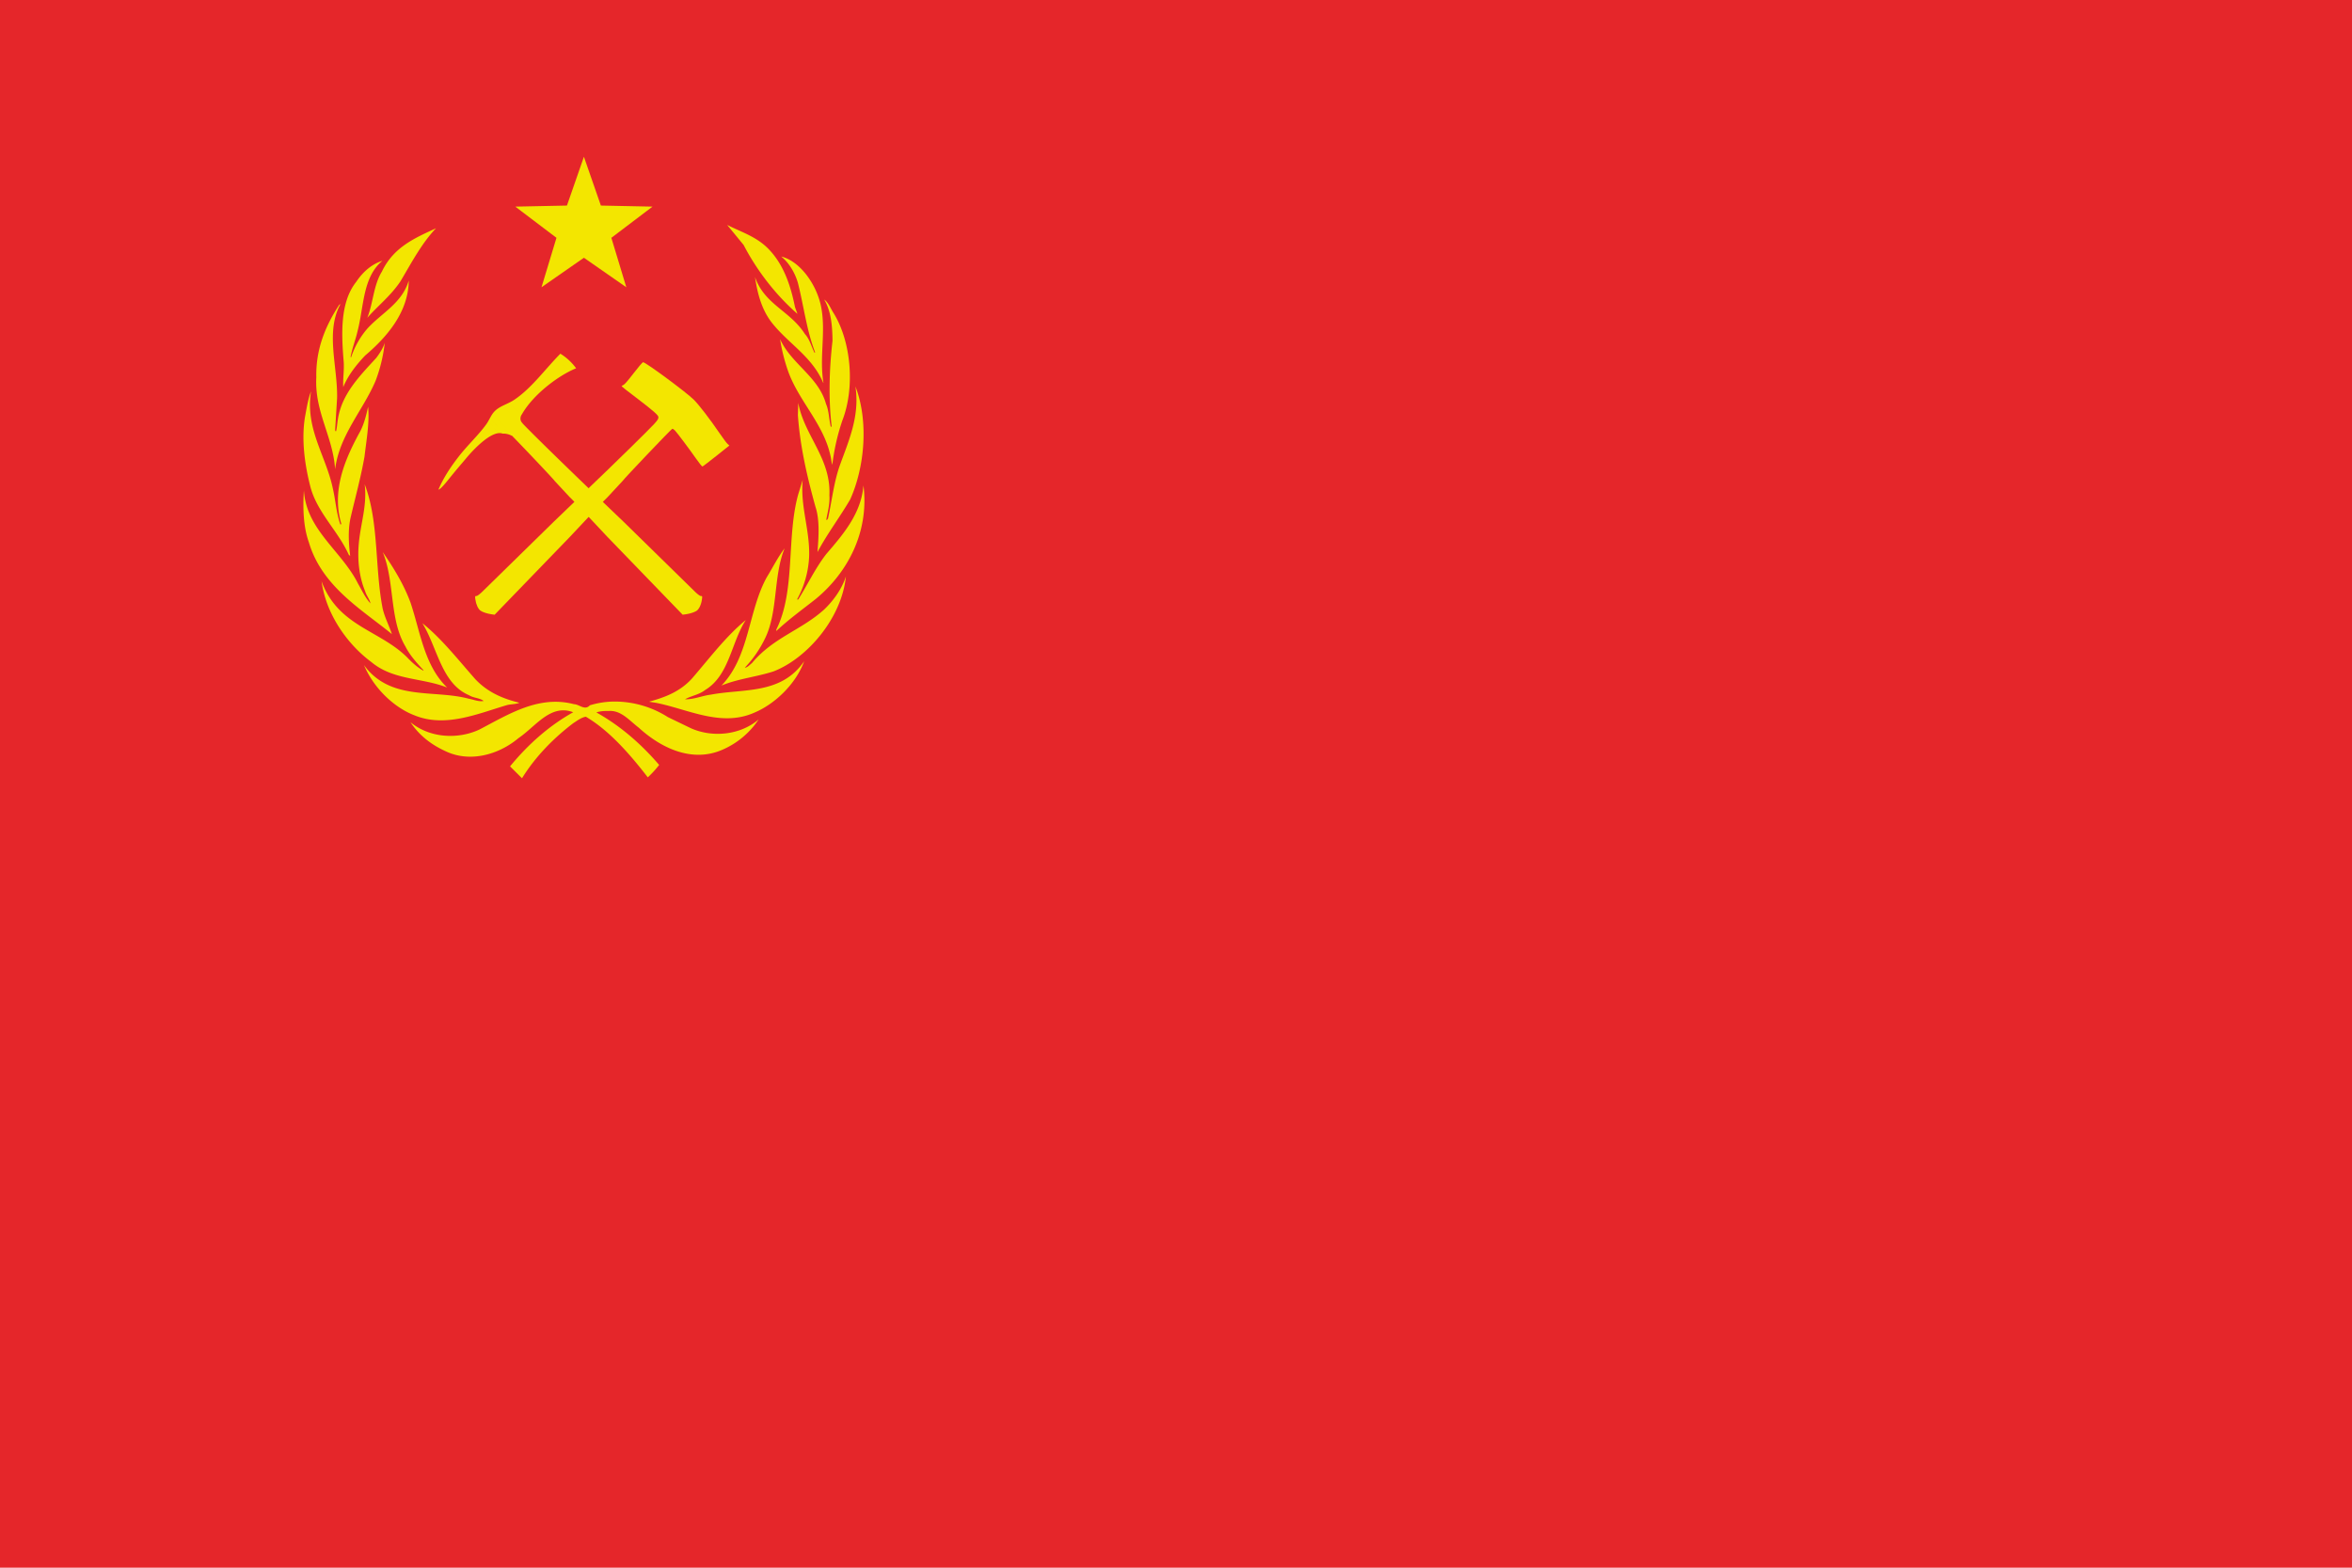 <svg xmlns="http://www.w3.org/2000/svg" viewBox="0 0 2400 1600"><rect width="2400" height="1600" style="fill:#e5262a"/><path d="M741.998,229.546l16.804,20.485c13.765,26.513,33.359,51.621,54.916,70.296l-2.48-6.829c-4.337-21.481-11.062-42.213-25.914-58.224C772.679,241.594,756.777,237.094,741.998,229.546ZM444.895,232.96c-20.287,9.515-42.98,18.542-55.219,44.263-8.601,13.91-8.816,31.985-14.88,47.128,11.233-12.709,23.901-22.412,33.81-37.191C419.66,268.603,429.994,248.695,444.895,232.96Zm352.271,28.838c8.037,6.473,13.988,16.56,17.006,26.826,6.028,23.693,8.924,48.691,17.563,70.906l-.506.61c-3.241-6.205-4.894-13.795-9.92-19.266-15.023-23.731-41.17-29.941-50.867-58.102,2.453,16.82,6.692,32.692,16.5,45.726,16.924,21.965,41.559,34.927,53.144,62.37l.152-.244c-4.327-25.9,2.534-50.861-2.176-76.515-4.104-22.684-21.175-47.456-40.896-52.31Zm-406.985,4.39c-10.339,3.185-19.527,10.73-26.775,21.583-16.699,21.095-15.002,53.55-12.653,82.002.486,8.809-.987,17.079-.506,25.302,4.905-12.099,13.465-22.84,22.371-32.252,21.598-18.318,44.17-43.922,44.489-76.515-6.988,23.455-28.054,33.285-42.313,49.14a86.113,86.113,0,0,0-16.551,29.326l-.506-.488c1.756-9.382,5.259-17.857,7.288-27.009C371.392,312.527,370.106,282.8,390.182,266.187Zm450.816,39.507c7.077,11.876,8.316,26.725,8.503,42.068-3.231,28.325-4.264,58.381-.911,87.062a.842.842,0,0,1-.81.854c-1.936-7.572-1.789-16.37-4.91-23.412-7.617-27.843-35.528-40.885-46.868-66.15a183.03,183.03,0,0,0,7.795,31.581c10.613,30.99,36.445,54.437,43.578,87.306.815,3.027,1.011,6.672,1.923,9.389a222.745,222.745,0,0,1,10.224-45.177c13.062-33.58,9.126-80.223-8.807-109.499C847.56,314.966,845.536,308.879,840.998,305.695Zm-494.04,4.877c-.321.099-.555.426-.86.61-13.999,21.483-23.937,45-23.333,73.832-1.885,35.487,17.057,60.492,19.183,93.952,4.381-34.916,28.369-59.918,41.351-90.415a159.125,159.125,0,0,0,9.313-38.654c-1.83,5.619-4.992,10.454-8.554,15.242-16.68,18.306-35.748,37.101-39.377,63.59-.609,3.765-.81,7.68-1.721,11.34-.715.379-.71-.615-1.012-.854l2.025-32.862c.702-32.074-12.07-67.573,3.341-95.781A.677.677,0,0,0,346.958,310.572Zm525.927,83.831c4.56,29.912-6.627,54.911-15.589,79.685-6.306,17.216-8.345,36.663-12.4,55.115l-1.215,1.646-.506-.61c1.417-8.017,3.764-15.758,3.138-24.875,1.726-37.617-25.6-60.659-31.785-94.195l-.354,12.559c2.33,32.839,9.596,63.237,17.816,93.159,4.744,13.895,3.272,31.911,2.176,46.58,9.825-18.527,22.719-35.483,33.354-53.713C882.419,476.826,886.515,429.669,872.885,394.403Zm-555.485,4.999c-3.258,8.274-4.55,17.625-6.276,26.643-3.643,23.303-.085,48.056,5.264,69.443,6.501,26.826,28.374,45.985,39.428,70.54l1.518,1.463c-1.61-13.331-2.426-27.698.709-40.422,4.764-20.361,10.252-40.227,13.919-61.212,1.915-16.492,5.246-34.841,3.644-50.725-1.824,8.558-3.976,16.88-7.643,24.326-15.078,27.479-30.084,60.074-19.689,95.171-.24.371-.573.863-.962.61-4.177-11.595-4.873-24.833-7.795-37.19C332.536,465.01,311.226,437.519,317.399,399.402Zm501.683,90.415L814.527,504.511c-12.226,43.72-2.527,98.305-22.371,138.031v1.463c12.956-12.085,26.604-21.927,40.086-32.557,32.709-26.87,54.832-68.499,48.842-115.961-2.316,28.43-20.272,49.443-37.91,69.93-11.363,14.651-18.925,31.016-28.647,46.397h-1.215a99.835,99.835,0,0,0,12.35-44.324C826.352,540.162,816.531,517.053,819.082,489.818Zm-446.969,4.451c2.743,21.705-4.454,40.881-6.074,61.517-1.406,16.955.731,33.649,6.58,47.677,1.224,4.409,4.59,8.073,5.416,12.377-5.286-5.729-8.748-13.337-12.704-20.18-16.718-33.447-52.785-54.77-55.219-95.171-1.221,17.97-.582,37.333,5.061,52.981,13.39,45.383,54.544,68.945,84.727,93.708-2.847-8.642-7.212-16.747-9.364-25.79C382.322,580.043,386.803,532.423,372.113,494.268Zm428.546,65.297c-7.111,9.381-12.171,19.744-18.271,29.63-19.151,34.917-17.506,80.827-46.21,110.474,16.948-6.962,35.542-8.759,52.992-14.388,33.72-12.916,69.548-53.589,73.997-96.939-4.141,12.813-12.75,24.675-22.169,33.715-23.513,21.228-51.956,28.56-73.694,54.688-2.341,1.854-4.626,4.575-7.288,4.695a116.762,116.762,0,0,0,20.65-29.874C794.049,624.25,789.01,587.713,800.659,559.565Zm-410.123,3.902c12.392,29.794,6.591,68.566,23.131,96.268,4.543,9.159,12.037,17.26,18.525,24.326l-.304.366c-5.871-3.294-11.3-8.044-16.5-13.596-28.26-27.925-70.429-31.692-87.258-77.551,4.566,33.669,26.363,64.302,50.766,82.368,22.349,18.781,52.017,15.981,77.338,26.033-23.398-22.713-27.241-56.649-37.353-86.697C412.082,596.578,401.796,579.692,390.536,563.467Zm370.492,69.32c-20.363,16.73-36.681,38.578-55.017,59.81-12.449,13.539-27.634,19.136-43.275,23.412v.244l6.276.976c32.711,6.367,67.088,25.405,101.227,9.877,19.866-8.414,41.649-28.393,50.361-52.31-23.466,34.324-61.704,27.817-95.154,34.142-8.997,1.097-17.335,4.992-26.42,4.755,6.371-3.685,14.173-4.523,20.347-9.389C744.318,689.309,745.928,656.11,761.028,632.788ZM431.027,636.08c15.295,24.776,19.402,61.543,47.577,73.466,4.677,2.968,10.646,2.587,14.931,5.853-5.381.995-10.056-1.421-15.133-2.256-35.944-9.675-80.014,2.642-106.997-34.325,10.241,24.156,31.221,43.554,51.575,51.274,31.309,12.796,64.112-1.498,93.635-10.243,4.239-1.337,9.413-.884,13.362-2.622-16.434-4.024-31.988-10.349-44.945-24.021C467.005,672.78,450.567,651.711,431.027,636.08Zm196.482,79.929a86.165,86.165,0,0,0-25.61,3.841c-5.273,5.7-10.665-1.04-16.247-1.158-35.767-9.397-66.598,10.288-96.267,25.79-22.11,10.479-51.063,8.757-70.505-7.377,9.62,14.53,22.447,23.499,35.733,29.57,24.704,11.862,54.112,3.78,74.554-13.413,17.542-11.862,32.616-35.156,55.726-26.338q-35.277,19.754-64.431,55.237l12.198,12.133c14.172-22.863,33.019-41.512,52.081-56.03,4.135-2.675,8.473-6.051,13.058-6.767,23.415,13.779,44.333,37.373,63.217,61.883a102.934,102.934,0,0,0,11.59-12.681q-29.393-34.203-64.077-53.591c3.834-1.334,8.193-1.566,12.704-1.463,12.437-.937,20.905,9.648,30.52,17.01,23.749,21.693,55.485,35.983,85.891,22.314a84.586,84.586,0,0,0,36.492-30.728c-18.794,16.092-47.163,18.79-69.088,9.023l-23.586-11.401A101.223,101.223,0,0,0,627.509,716.009Z" style="fill:#f3e600"/><polygon points="595.827 263.07 552.555 293.182 567.821 242.723 525.811 210.873 578.518 209.799 595.827 160.004 613.136 209.799 665.843 210.873 623.833 242.723 639.099 293.182 595.827 263.07" style="fill:#f3e600"/><path d="M619.755,507.616c-.239-.097-17.32,17.914-37.958,40.024l-77.072,79.748-2.87-.401c-4.588-.64-9.098-2.083-11.441-3.659-2.491-1.676-4.673-6.427-5.372-11.699-.419-3.155-.373-3.304,1.017-3.304.935,0,3.054-1.528,5.927-4.274l73.091-71.591c38.837-37.096,78.007-75.067,93.722-90.852,15.653-15.723,15.349-14.994,8.783-21.083-2.501-2.32-10.947-9.036-18.768-14.925s-14.316-10.977-14.434-11.307.593-.897,1.58-1.261c1.227-.452,4.551-4.25,10.498-11.994,5.362-6.982,9.123-11.332,9.798-11.332,2.623,0,44.258,30.782,51.674,38.205,5.482,5.487,16.483,19.801,26.492,34.472,3.438,5.04,7.059,9.875,8.046,10.744l1.795,1.58-13.383,10.673c-7.361,5.87-13.73,10.704-14.154,10.744s-3.264-3.484-6.311-7.829c-7.245-10.329-19.227-26.312-21.672-28.908-1.062-1.127-2.321-1.899-2.799-1.716-1.23.472-49.473,51.155-50.63,53.191" style="fill:#f3e600"/><path d="M715.254,608.325c-.935,0-3.054-1.528-5.927-4.274L636.236,532.46c-38.837-37.096-78.007-75.068-93.722-90.852-4.291-4.31-7.375-7.378-9.468-9.695l.062-.073a6.602,6.602,0,0,1-1.865-3.143,7.144,7.144,0,0,1,1.272-5.79c11.735-20.626,37.799-39.934,55.366-47.032a56.746,56.746,0,0,0-16.073-14.883c-16.047,16.279-29.256,35.087-47.028,47.028-6.534,4.39-14.255,6.125-19.645,11.31-4.014,3.863-5.561,8.993-8.929,13.692-7.819,10.905-19.046,21.25-27.98,32.742-8.691,11.179-15.876,22.136-20.836,33.932,2.039-.298,6.147-5.358,9.063-8.87,10.492-13.038,14.109-16.966,18.811-22.621,9.108-11.013,27.319-29.523,37.609-25.658a18.314,18.314,0,0,1,9.365,2.194l.127-.151C536.063,458.631,565.105,489.285,566,490.86l15.559,16.756c.239-.097,17.32,17.914,37.958,40.024l77.072,79.748,2.87-.401c4.588-.64,9.098-2.083,11.441-3.659,2.491-1.676,4.673-6.427,5.372-11.699C716.69,608.474,716.644,608.325,715.254,608.325ZM505.727,425.884l7.144,7.144a37.933,37.933,0,0,0,3.247,3.196l-.001.001a37.868,37.868,0,0,1-3.246-3.195l-7.144-7.144Zm24.414-.604c-.133-.138-.267-.276-.398-.41v0c.13.133.264.272.398.41Zm-6.162-6.067c.645.698,1.876,1.822,3.545,3.444C525.855,421.034,524.624,419.91,523.979,419.213Zm-.164-.997a51.646,51.646,0,0,1,4.53,4.095A51.777,51.777,0,0,0,523.816,418.216Zm4.877,5.592c.213.213.416.411.639.638h0C529.108,424.22,528.905,424.021,528.692,423.808Zm-6.325,2.057-.889-.666-.016-.013.932.699C522.386,425.879,522.377,425.871,522.367,425.865Zm-19.02.021c3.252,3.809,8.087,7.619,11.545,11.429l-.001.001c-3.458-3.81-8.294-7.621-11.546-11.431Zm11.841,11.761.003,0c.415.469.811.938,1.176,1.406l-.001.001C516,438.586,515.604,438.116,515.188,437.647Zm15.899-13.314a1.143,1.143,0,0,0-.08-.332,1.136,1.136,0,0,1,.08.332ZM578.95,378.855c-4.379-3.281-5.428-9.05-10.119-8.93l0,0c4.692-.121,5.74,5.648,10.12,8.93l0,0Zm-.596-2.976a.483.483,0,0,0,.271-.137.482.482,0,0,1-.272.138c-1.74-2.254-8.263-7.232-7.415-8.197C570.092,368.648,576.614,373.625,578.354,375.878Zm-2.975-10.121c1.586,2.071,7.854,6.856,6.849,7.638,1-.784-5.264-5.567-6.85-7.637a.589.589,0,0,0-.301.101A.586.586,0,0,1,575.379,365.758Zm-2.975-1.787c1.018,4.094,10.293,10.262,11.311,12.501l-.004.001c-1.021-2.24-10.292-8.407-11.31-12.5a72.1,72.1,0,0,0-6.64,5.748A72.124,72.124,0,0,1,572.403,363.97Zm-6.659,5.767c-1.046,1.004-2.112,2.067-3.194,3.167C563.632,371.804,564.698,370.741,565.744,369.737Zm-13.638,14.227c-9.216,9.887-19.187,20.297-29.114,25.845.232,2.977,5.53,5.953,7.739,8.93l-.001,0c-2.209-2.977-7.506-5.953-7.739-8.929C532.918,404.262,542.889,393.851,552.106,383.964ZM525.371,411.002a1.169,1.169,0,0,0-.666-.053,1.165,1.165,0,0,1,.666.052c.879,1.091,5.03,4.468,4.238,4.814C530.4,415.468,526.25,412.093,525.371,411.002Zm-4.165.594,8.929,8.929,0,.001-8.93-8.93Zm-.596.595c2.202,2.796,10.02,8.707,8.334,9.525h0c1.667-.826-6.137-6.729-8.337-9.522a.392.392,0,0,0-.206.208.395.395,0,0,1,.208-.211Zm1.189,4.764,0,0c.672-.942-3.006-5.639-4.496-3.99C518.793,411.315,522.472,416.014,521.799,416.955Zm-6.548-1.787,0,0,0,0c-1.341,1.212,6.963,7.526,9.525,10.714l0,.001C522.216,422.695,513.909,416.38,515.251,415.168Zm-2.381.001-.001.002c-3.769,2.109-7.539,6.379-11.309,10.119l0,0C505.33,421.549,509.1,417.277,512.87,415.169Zm-11.905,13.095.001-.001c1.436,1.888,7.436,6.48,6.282,7.079,1.137-.608-4.85-5.19-6.285-7.076-.287.005-.433.088-.468.234C500.53,428.354,500.677,428.27,500.966,428.264Zm-.11,1.052a37.885,37.885,0,0,0,3.805,3.8A37.621,37.621,0,0,1,500.855,429.316Zm-4.06,5.5c1.981-1.786.407-3.572,2.977-5.358l0,0c-2.567,1.784-.995,3.571-2.975,5.357-16.748,17.66-31.079,35.32-42.263,52.977l-.004.004C465.716,470.136,480.047,452.475,496.795,434.816Zm4.924,7.771a38.137,38.137,0,0,1,5.198-2.416l0,0A38.13,38.13,0,0,0,501.719,442.587Zm7.58-2.415c-5.067-.548-6.773-7.87-10.118-8.929l-.001-.002c3.346,1.056,5.052,8.382,10.12,8.93a2.752,2.752,0,0,0,.979.331A2.673,2.673,0,0,1,509.298,440.172Zm-7.142-13.098,0,0,0,.001c-.983,1.603,7.785,8.322,10.715,11.904l0,.001C509.942,435.397,501.172,428.676,502.156,427.074Z" style="fill:#f3e600"/></svg>